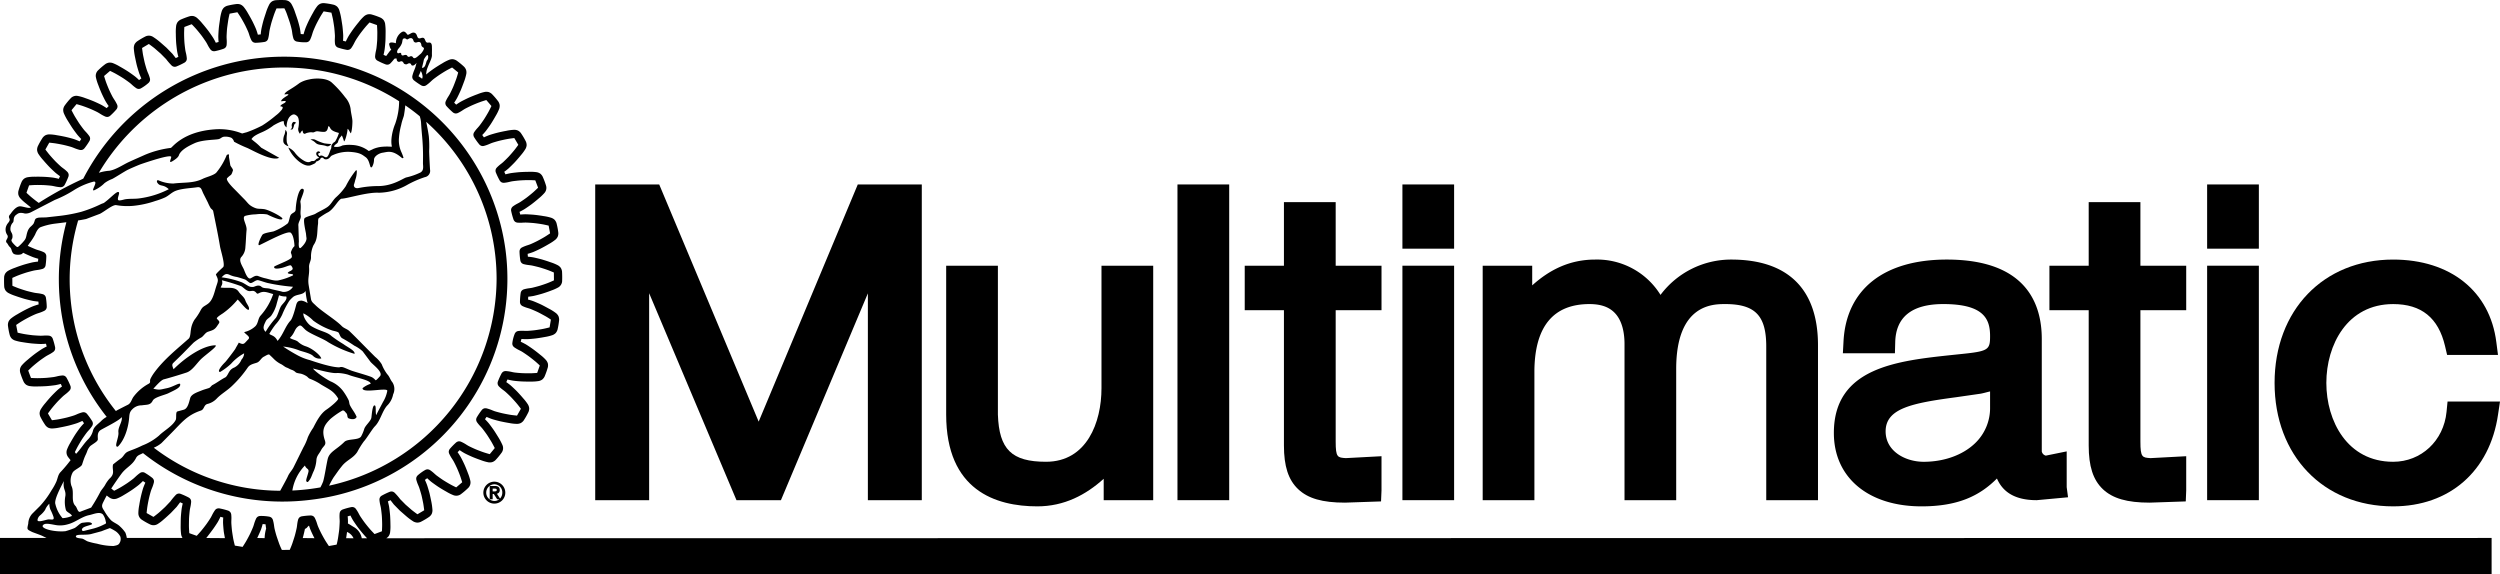 <svg xmlns="http://www.w3.org/2000/svg" viewBox="0 0 656 150.621" style="position: absolute; top: 0px; left: 0px; width: 100%;" preserveAspectRatio="xMidYMin slice"><path class="fill" d="M238.696,48.401h-13.614s-21.271,50.897-26.005,62.232C194.336,99.298,172.976,48.401,172.976,48.401H156.184v82.845h14.151V76.937c7.359,17.441,22.916,54.308,22.916,54.308h11.667S220.385,94.45,227.729,76.977v54.268h14.149V48.401Z"></path><path class="fill" d="M299.423,69.72H289.03v32.163c0,8.893-3.804,19.284-14.555,19.284-9.013,0-12.312-3.239-12.627-12.377V69.72h-13.572v39.045c0,19.915,13.005,24.103,23.905,24.103,7.101,0,12.788-3.042,17.428-7.237v5.614H302.6V69.72Z"></path><polygon class="fill" points="319.361 48.401 308.968 48.401 308.968 131.246 322.543 131.246 322.543 48.401 319.361 48.401"></polygon><path class="fill" d="M347.308,53.033H336.904V69.72H326.616V81.4h10.288v35.495c0,5.457,1.157,9.008,3.717,11.447,2.575,2.454,6.375,3.551,12.3,3.551l9.465-.322.122-2.892v-8.969l-9.361.5c-2.175-.144-2.663-.175-2.663-4.338V81.4h12.025V69.72H350.483V53.033Z"></path><polygon class="fill" points="378.384 48.401 367.994 48.401 367.994 65.253 381.558 65.253 381.558 48.401 378.384 48.401"></polygon><polygon class="fill" points="378.384 69.72 367.994 69.72 367.994 131.246 381.558 131.246 381.558 69.72 378.384 69.72"></polygon><path class="fill" d="M435.718,77.381A19.59,19.59,0,0,0,418.564,68.11c-6.793,0-12.065,2.772-16.513,6.772V69.72H389.057v61.526h13.57V97.257c.113-11.589,4.976-17.468,14.447-17.468,2.844,0,4.949.69,6.437,2.123,2.344,2.228,2.788,5.926,2.761,8.626v40.708h13.562V96.818c0-17.03,9.669-17.03,12.845-17.03,7.867,0,10.784,3.014,10.784,11.117v40.341H477.04V90.58c0-14.706-7.863-22.47-22.757-22.47a23.134,23.134,0,0,0-18.565,9.271"></path><path class="fill" d="M522.196,106.913a12.737,12.737,0,0,1-4.011,9.462c-3.209,3.051-8.107,4.798-13.405,4.798-4.847,0-9.992-2.79-9.992-7.982,0-6.065,7.011-7.423,18.55-8.968l6.295-.907c.718-.114,1.673-.403,2.564-.609Zm20.103,20.916v-9.386l-5.472,1.114a1.41,1.41,0,0,1-1.064-1.101V88.953c0-9.498-4.318-20.843-24.924-20.843-16.503,0-26.389,7.818-27.101,21.465l-.169,3.126h13.656l.082-2.903c.159-6.644,4.4-10.01,12.613-10.01,10.792,0,12.276,4.044,12.276,8.42,0,3.39-.392,3.913-6.457,4.57,0,.005-3.202.336-3.202.336-14.683,1.55-31.331,3.291-31.331,20.501,0,11.689,9.033,19.254,23.007,19.254,9.5,0,15.212-2.717,19.786-7.311,1.315,3.027,4.067,5.689,10.433,5.689l8.223-.761Z"></path><path class="fill" d="M558.456,53.033H548.074V69.72H537.767V81.4h10.307v35.495c0,5.457,1.148,9.008,3.697,11.447,2.593,2.454,6.377,3.551,12.293,3.551l9.48-.322.117-2.892v-8.969l-9.365.5c-2.164-.144-2.653-.175-2.653-4.338V81.4h12.018V69.72h-12.018V53.033Z"></path><polygon class="fill" points="589.549 69.72 579.151 69.72 579.151 131.246 592.724 131.246 592.724 69.72 589.549 69.72"></polygon><polygon class="fill" points="589.549 48.401 579.151 48.401 579.151 65.253 592.724 65.253 592.724 48.401 589.549 48.401"></polygon><path class="fill" d="M596.849,100.481c0,19.069,12.803,32.387,31.111,32.387,14.809,0,25.371-9.251,27.531-24.118l.508-3.394H642.239l-.268,2.715c-.744,7.594-6.644,13.102-14.011,13.102-12.045,0-17.529-10.728-17.529-20.692,0-9.97,5.484-20.69,17.529-20.69,7.418,0,11.876,3.606,13.613,11.004l.549,2.344h13.35l-.433-3.341c-1.677-13.38-12.057-21.688-27.08-21.688-18.308,0-31.111,13.303-31.111,32.371"></path><path class="fill" d="M85.674,38.348c.729.255,1.26-.566,1.26-.566a13.831,13.831,0,0,1-1.868-.176,12.759,12.759,0,0,1-2.398-.965,1.664,1.664,0,0,0-1.202.006,3.368,3.368,0,0,1,1.324.809C83.512,38.164,84.365,37.895,85.674,38.348Z"></path><path class="fill" d="M76.833,33.823a2.817,2.817,0,0,0,.311-.911.93.93,0,0,1,.584-.659s-.55-.504-.901-.132a1.19,1.19,0,0,0-.236,1.113c.049.348-.187.671-.377.671C76.033,33.904,76.624,34.142,76.833,33.823Z"></path><path class="fill" d="M75.718,38.376a3.741,3.741,0,0,1-.461-1.082,8.488,8.488,0,0,1,.038-2.093,1.279,1.279,0,0,0-.402-1.12,5.879,5.879,0,0,1-.199,1.135,3.691,3.691,0,0,0-.348,1.92C74.48,38.096,75.718,38.376,75.718,38.376Z"></path><path class="fill" d="M102.625,13.056c-.211.223-.378.413-.389.425L101.332,14.7l-.693-.307c.048-.197.102-.43.141-.62.065-.323.127-.63.157-.868.07-.533.172-1.616.204-2.187.031-.548.042-2.107.042-2.175a15.116,15.116,0,0,0-.141-2.4,2.478,2.478,0,0,0-.396-.895,2.55,2.55,0,0,0-.736-.589A18.125,18.125,0,0,0,97.394,3.77a2.423,2.423,0,0,0-.953.008,2.522,2.522,0,0,0-.86.449,11.038,11.038,0,0,0-1.403,1.52l-.19.232c-.388.463-1.052,1.328-1.344,1.734-.331.459-.944,1.363-1.235,1.863-.103.174-.221.403-.343.641-.1.194-.222.454-.318.668l-.736-.186c.016-.208.031-.46.037-.677.009-.308.017-.594.005-.822-.025-.539-.114-1.623-.181-2.189-.064-.545-.319-2.084-.331-2.15a16.469,16.469,0,0,0-.557-2.321,2.529,2.529,0,0,0-.533-.814,2.438,2.438,0,0,0-.833-.466A18.233,18.233,0,0,0,85.001.82a2.354,2.354,0,0,0-.955.163,2.393,2.393,0,0,0-.777.602,11.857,11.857,0,0,0-1.124,1.754l-.139.244c-.272.474-.781,1.438-1.026,1.946-.244.505-.689,1.498-.889,2.054-.066.186-.144.429-.225.686-.065.208-.145.49-.209.718L78.912,8.93c-.029-.243-.066-.545-.1-.77l-.027-.175c-.03-.189-.057-.364-.086-.514-.119-.6-.416-1.689-.569-2.173-.139-.444-.416-1.239-.606-1.781l-.076-.217a12.15,12.15,0,0,0-.983-2.266,2.449,2.449,0,0,0-.662-.686,2.418,2.418,0,0,0-.9-.309,17.505,17.505,0,0,0-2.644.026,2.476,2.476,0,0,0-.903.319,2.392,2.392,0,0,0-.67.734A13.091,13.091,0,0,0,69.78,3.333l-.043.131c-.195.589-.482,1.459-.614,1.932-.147.518-.403,1.575-.517,2.136-.048.241-.091.548-.134.878-.024.19-.042.418-.054.613l-.754.075c-.067-.23-.152-.515-.222-.728l-.043-.127c-.067-.201-.13-.387-.189-.541-.207-.531-.672-1.518-.928-2.027-.261-.516-.789-1.472-1.062-1.928l-.14-.236a11.428,11.428,0,0,0-1.165-1.735,2.456,2.456,0,0,0-.788-.584,2.413,2.413,0,0,0-.951-.144,18.264,18.264,0,0,0-2.599.48,2.473,2.473,0,0,0-.84.488,2.581,2.581,0,0,0-.517.813,12.079,12.079,0,0,0-.51,2.358l.008.001a2.406,2.406,0,0,0-.043.243l-.024.167c-.082.559-.191,1.301-.232,1.73-.053.525-.12,1.613-.135,2.197-.004.203.006.452.018.721l.006.143c.009.194.031.426.052.624l-.735.204c-.082-.176-.18-.381-.27-.548l-.058-.106c-.137-.251-.266-.484-.379-.659-.302-.477-.918-1.362-1.25-1.811-.37-.489-1.042-1.321-1.382-1.71L53.14,6.214A12.146,12.146,0,0,0,51.666,4.671a2.428,2.428,0,0,0-.882-.447,2.322,2.322,0,0,0-.96.025l-.173.047a22.516,22.516,0,0,0-2.31.883,2.45,2.45,0,0,0-.742.625,2.529,2.529,0,0,0-.366.898,12.453,12.453,0,0,0-.097,2.174l.003.188c0,.528.042,1.616.086,2.196.043.561.172,1.652.251,2.182.036.238.101.538.172.856.043.191.104.42.159.613l-.683.333c-.247-.317-.625-.801-.874-1.123l-1.567-1.599c-.014-.014-.056-.056-1.656-1.451a15.823,15.823,0,0,0-1.935-1.433,2.046,2.046,0,0,0-1.875-.099,18.88,18.88,0,0,0-2.277,1.347,2.505,2.505,0,0,0-.625.728,2.57,2.57,0,0,0-.21.977,16.941,16.941,0,0,0,.339,2.451c.072.351.324,1.575.443,2.038.145.57.461,1.617.625,2.101.075.226.19.503.315.802.076.184.177.411.265.6l-.609.426c-.139-.139-.305-.3-.448-.428-.246-.218-.48-.422-.675-.571-.459-.351-1.349-.981-1.794-1.27-.461-.303-1.396-.867-1.887-1.139l-.231-.129a11.651,11.651,0,0,0-1.873-.926,2.423,2.423,0,0,0-.973-.113,2.478,2.478,0,0,0-.902.346,18.425,18.425,0,0,0-2.002,1.716,1.992,1.992,0,0,0-.525,1.823,12.075,12.075,0,0,0,.621,1.999l.092.25c.21.564.613,1.559.837,2.044.244.532.71,1.5.993,1.984.1.176.237.394.383.62.117.184.282.421.419.613l-.528.545c-.211-.138-.481-.312-.706-.452-.201-.122-.387-.236-.545-.324-.513-.282-1.507-.738-2.016-.957-.516-.223-1.534-.617-2.053-.794l-.27-.094a11.534,11.534,0,0,0-2.002-.577,2.021,2.021,0,0,0-1.792.554,17.869,17.869,0,0,0-1.688,2.05,2.368,2.368,0,0,0-.327.899,2.452,2.452,0,0,0,.144.999,14.064,14.064,0,0,0,1.103,2.087c.037.061.852,1.385,1.159,1.833.308.454.954,1.333,1.307,1.777.131.163.308.359.499.57l.091.101c.126.138.287.294.428.425l-.422.625c-.217-.096-.484-.211-.686-.291-.252-.101-.489-.193-.682-.26-.541-.183-1.604-.459-2.151-.587-.553-.129-1.622-.339-2.154-.423l-.273-.045a11.516,11.516,0,0,0-2.075-.226,2.456,2.456,0,0,0-.945.224,2.391,2.391,0,0,0-.73.633,18.656,18.656,0,0,0-1.292,2.285,2.396,2.396,0,0,0-.18.976,2.494,2.494,0,0,0,.306.94,12.209,12.209,0,0,0,1.294,1.687l.15.174c.384.457,1.124,1.264,1.466,1.62.382.397,1.159,1.129,1.602,1.522.182.159.423.343.678.535.157.119.353.258.52.373l-.315.691c-.231-.059-.519-.129-.75-.176-.254-.052-.493-.1-.686-.13-.668-.103-1.857-.186-2.223-.207-.555-.031-1.642-.051-2.195-.043L9.293,46.37a11.515,11.515,0,0,0-2.083.14,2.442,2.442,0,0,0-.904.39,2.463,2.463,0,0,0-.603.756,18.54,18.54,0,0,0-.876,2.485,2.478,2.478,0,0,0-.005.953,2.445,2.445,0,0,0,.457.879A11.392,11.392,0,0,0,6.833,53.401l.196.162c.269.225.69.556,1.078.853-.054.027-.103.052-.163.081a.901.901,0,0,1-.456.045c-.731-.054-1.821-.454-2.32-.402-1.23.123-2.262,1.84-2.487,2.088-.751.818.03,1.042-.169,1.637-.189.556-.532.65-.855,1.401a2.516,2.516,0,0,0,.273,2.428c.489.89-.878,1.398-.069,2.119.118.102.403.712.615.901.699.619.415.996.947,1.725.399.548,2.01.486,2.363.161l.307-.277.483.246c.516.249,1.524.682,2.014.875.203.08.461.162.828.278.188.058.422.123.621.177l-.065.744c-.205.018-.451.043-.666.076-.309.046-.597.089-.825.139-.532.119-1.586.396-2.131.56-.526.16-1.549.505-2.08.709l-.321.123v.002a11.431,11.431,0,0,0-1.836.815,2.436,2.436,0,0,0-.719.678,2.374,2.374,0,0,0-.312.914A25.697,25.697,0,0,0,1.11,75.295a2.461,2.461,0,0,0,.325.903,2.542,2.542,0,0,0,.73.664,11.816,11.816,0,0,0,1.917.799l.274.096c.526.187,1.56.519,2.092.671.551.152,1.608.408,2.145.519.235.043.535.085.851.126.194.025.431.047.632.062l.065.743c-.234.066-.523.15-.737.223-.246.081-.479.16-.66.229-.59.225-1.626.729-2.032.936-.494.248-1.449.773-1.927,1.06l-.224.133A11.928,11.928,0,0,0,2.842,83.607a2.462,2.462,0,0,0-.604.79,2.482,2.482,0,0,0-.16.969,18.274,18.274,0,0,0,.488,2.59,2.324,2.324,0,0,0,.48.847,2.37,2.37,0,0,0,.817.517,11.947,11.947,0,0,0,2.096.473l.226.037c.547.095,1.627.24,2.182.294.526.05,1.622.123,2.191.139.238.006.54-.007.872-.023.194-.009.433-.028.635-.046l.19.731c-.181.081-.392.18-.564.273l-.105.058c-.244.134-.47.259-.644.371-.483.308-1.38.928-1.808,1.25-.421.312-1.271.997-1.715,1.382l.001.001c-.055.043-.119.099-.204.172A12.578,12.578,0,0,0,5.707,95.877a2.413,2.413,0,0,0-.443.877,2.442,2.442,0,0,0,.025.979,18.962,18.962,0,0,0,.92,2.449,2.399,2.399,0,0,0,.607.743,2.433,2.433,0,0,0,.914.376,11.342,11.342,0,0,0,2.126.102l.245-.005c.569,0,1.667-.046,2.196-.085.582-.043,1.666-.164,2.187-.244.239-.037.544-.105.865-.178.186-.042.411-.102.602-.156l.319.682c-.163.113-.352.247-.503.368l-.08.064c-.225.181-.435.35-.594.496-.409.373-1.185,1.143-1.567,1.552-.386.413-1.101,1.231-1.442,1.653l-.141.17a12.118,12.118,0,0,0-1.268,1.728,2.408,2.408,0,0,0-.281.935,2.335,2.335,0,0,0,.198.973,18.707,18.707,0,0,0,1.333,2.248,2.376,2.376,0,0,0,.735.625,2.478,2.478,0,0,0,.958.207,11.166,11.166,0,0,0,2.077-.267l.267-.049c.547-.098,1.611-.328,2.149-.464.445-.115,1.554-.42,2.145-.633.187-.069.421-.166.664-.269.204-.085.475-.208.693-.309l.436.614c-.144.148-.314.326-.446.474-.21.235-.406.463-.552.648-.356.46-.991,1.358-1.28,1.797-.328.501-.888,1.44-1.131,1.879l-.142.251a11.67,11.67,0,0,0-.92,1.865,2.051,2.051,0,0,0,.238,1.878c.113.178.705.895.705.895a37.305,37.305,0,0,1-2.583,3.077c-.72.703-.765,1.63-1.145,2.542a15.075,15.075,0,0,1-1.291,2.32,22.784,22.784,0,0,1-3.056,4.138c-.67.668-1.343,1.334-2.013,2.005a4.019,4.019,0,0,0-1.016,2.538c-.323,1.586-.453,1.496,1.013,2.222.189.1,2.195.79,2.717,1.052.367.182.726.357,1.08.522H0v9.459H653.798v-9.459l-552.424.072a2.298,2.298,0,0,0,.609-.54,2.426,2.426,0,0,0,.369-.916,11.763,11.763,0,0,0,.099-2.09l-.004-.26c-.002-.579-.044-1.666-.084-2.193-.042-.561-.168-1.635-.249-2.189-.038-.239-.104-.534-.173-.844-.043-.193-.104-.435-.158-.636l.68-.323c.246.317.624.804.876,1.131l1.581,1.611c.047.042,1.636,1.427,1.643,1.433a15.961,15.961,0,0,0,1.935,1.437,2.533,2.533,0,0,0,.935.277,2.199,2.199,0,0,0,.943-.183,18.538,18.538,0,0,0,2.273-1.347,2.426,2.426,0,0,0,.623-.727,2.476,2.476,0,0,0,.209-.975,17.157,17.157,0,0,0-.327-2.403c-.055-.263-.329-1.599-.454-2.087-.148-.577-.464-1.622-.626-2.104-.075-.223-.19-.5-.314-.798-.076-.184-.179-.4-.268-.582l.602-.443c.149.142.327.309.475.44.24.212.466.409.656.556.446.34,1.335.97,1.793,1.27.446.296,1.365.851,1.885,1.139l.333.188a11.759,11.759,0,0,0,1.791.879,2.055,2.055,0,0,0,1.861-.241,18.827,18.827,0,0,0,2.006-1.715,2.022,2.022,0,0,0,.522-1.839,12.539,12.539,0,0,0-.634-2.019l-.079-.213c-.178-.488-.591-1.509-.837-2.046-.064-.139-.64-1.375-.994-1.985-.1-.176-.239-.397-.386-.628-.116-.182-.278-.418-.413-.61l.542-.541c.191.132.427.291.611.405.231.143.45.277.628.376.506.279,1.501.734,2.012.957.516.222,1.534.615,2.052.792l.249.087a11.597,11.597,0,0,0,2.03.585,2.486,2.486,0,0,0,.963-.06,2.352,2.352,0,0,0,.825-.494,19.059,19.059,0,0,0,1.671-2.026,2.022,2.022,0,0,0,.205-1.915,16.686,16.686,0,0,0-1.107-2.098c-.058-.095-.857-1.393-1.158-1.83-.309-.454-.954-1.332-1.304-1.774-.153-.192-.365-.424-.591-.67-.13-.141-.298-.312-.441-.455l.418-.603c.235.101.542.23.799.332.215.084.416.162.578.217.559.192,1.614.461,2.155.591.546.126,1.613.335,2.16.423l.274.046a11.129,11.129,0,0,0,2.066.224,2.438,2.438,0,0,0,.955-.228,2.403,2.403,0,0,0,.713-.617,18.355,18.355,0,0,0,1.312-2.313,2.506,2.506,0,0,0,.174-.934,2.436,2.436,0,0,0-.314-.972,11.81,11.81,0,0,0-1.26-1.645l-.176-.207c-.354-.422-1.081-1.218-1.47-1.622-.398-.412-1.188-1.155-1.598-1.515-.168-.15-.394-.323-.683-.542-.154-.118-.347-.252-.511-.362l.307-.697c.232.058.515.126.729.169.263.054.508.102.704.134.592.092,1.682.179,2.231.208s1.637.053,2.181.043l.3-.004a11.467,11.467,0,0,0,2.07-.141,2.414,2.414,0,0,0,.901-.387,2.454,2.454,0,0,0,.607-.756,19.105,19.105,0,0,0,.877-2.49,2.468,2.468,0,0,0,.004-.961,2.531,2.531,0,0,0-.464-.876,11.131,11.131,0,0,0-1.536-1.416l-.206-.169c-.421-.35-1.286-1.018-1.765-1.36-.465-.328-1.319-.922-1.834-1.221-.139-.079-.308-.168-.489-.262l-.154-.081c-.195-.1-.46-.228-.677-.33l.192-.727c.235.016.526.034.745.04l.153.003c.214.005.415.011.58.006.576-.013,1.68-.116,2.222-.182.566-.068,1.645-.236,2.175-.34l.27-.049a11.283,11.283,0,0,0,2.036-.506,2.366,2.366,0,0,0,.802-.526,2.508,2.508,0,0,0,.474-.864,18.88,18.88,0,0,0,.43-2.584,2.51,2.51,0,0,0-.164-.95,2.414,2.414,0,0,0-.607-.789,12.878,12.878,0,0,0-2.022-1.271l-.165-.091c-.522-.284-1.306-.709-1.755-.925-.518-.246-1.516-.678-2.013-.871-.226-.09-.52-.184-.829-.277-.185-.058-.411-.117-.605-.165l.054-.754c.206-.02.452-.045.667-.077.309-.046.599-.09.823-.141.53-.118,1.584-.396,2.125-.56.554-.166,1.588-.517,2.092-.71l.302-.118a11.714,11.714,0,0,0,1.85-.82,2.03,2.03,0,0,0,1.029-1.568,25.347,25.347,0,0,0-.024-2.656,2.41,2.41,0,0,0-.331-.921,2.384,2.384,0,0,0-.744-.662,11.825,11.825,0,0,0-1.914-.795l-.253-.089c-.522-.187-1.558-.52-2.093-.671-.523-.146-1.581-.402-2.138-.516-.239-.048-.546-.089-.876-.133-.188-.024-.414-.042-.608-.054L138.45,66.61c.237-.066.532-.151.75-.225.236-.08.459-.154.644-.223.537-.209,1.53-.682,2.032-.936.507-.256,1.461-.782,1.924-1.061l.247-.145a11.811,11.811,0,0,0,1.726-1.158,2.449,2.449,0,0,0,.575-.767,2.267,2.267,0,0,0,.158-.975,17.964,17.964,0,0,0-.486-2.593,2.552,2.552,0,0,0-.472-.832,2.475,2.475,0,0,0-.842-.529,11.891,11.891,0,0,0-2.051-.462l-.25-.042c-.57-.1-1.643-.241-2.186-.296-.582-.057-1.67-.124-2.188-.135-.204-.008-.459.003-.731.015l-.158.007c-.192.009-.423.031-.618.053l-.209-.712c.192-.097.427-.218.623-.326.267-.145.515-.282.704-.402.458-.291,1.355-.91,1.81-1.249s1.294-1.018,1.716-1.381l.164-.144a12.45,12.45,0,0,0,1.548-1.48,2.005,2.005,0,0,0,.416-1.853,19.139,19.139,0,0,0-.92-2.452,2.345,2.345,0,0,0-.621-.75,2.318,2.318,0,0,0-.9-.369,11.377,11.377,0,0,0-2.078-.1l-.292.002c-.569.004-1.658.048-2.198.088-.566.043-1.649.165-2.182.245-.239.035-.541.102-.865.175-.188.043-.412.104-.603.158l-.323-.679c.163-.115.353-.253.506-.374.254-.201.492-.393.67-.556.412-.379,1.188-1.146,1.565-1.547.366-.388,1.068-1.193,1.442-1.654l.172-.208a11.729,11.729,0,0,0,1.233-1.686,2.455,2.455,0,0,0,.288-.94,2.403,2.403,0,0,0-.186-.948,18.457,18.457,0,0,0-1.343-2.272,2.402,2.402,0,0,0-.735-.627,2.466,2.466,0,0,0-.953-.208,12.363,12.363,0,0,0-2.088.267l-.263.049c-.553.098-1.617.329-2.146.465-.53.133-1.578.427-2.147.633-.183.067-.409.161-.678.272-.199.084-.458.204-.67.305l-.442-.626c.144-.144.314-.316.445-.466l.109-.125c.167-.191.322-.369.434-.517.347-.443.985-1.345,1.282-1.798.314-.48.867-1.405,1.131-1.877l.167-.293a11.418,11.418,0,0,0,.895-1.83,2.5,2.5,0,0,0,.11-.969,2.453,2.453,0,0,0-.347-.9,18.702,18.702,0,0,0-1.72-2.008,2.465,2.465,0,0,0-.839-.485,2.528,2.528,0,0,0-.965-.038,10.757,10.757,0,0,0-1.93.598l-.328.121c-.521.19-1.524.604-2.04.835-.524.238-1.5.723-1.973.979-.212.116-.474.283-.751.461-.161.103-.353.237-.514.353l-.531-.519c.12-.178.266-.398.389-.599.154-.254.3-.493.398-.686.258-.494.726-1.482.943-1.993.205-.476.543-1.38.744-1.92l.035-.096a12.808,12.808,0,0,0,.68-2.277,2.326,2.326,0,0,0-.06-1.017,2.41,2.41,0,0,0-.49-.808,18.613,18.613,0,0,0-2.047-1.681,2.503,2.503,0,0,0-.898-.325,2.333,2.333,0,0,0-.966.133,11.118,11.118,0,0,0-1.857.952l-.244.141c-.502.295-1.423.876-1.859,1.175-.474.325-1.343.952-1.794,1.329-.094.079-.202.176-.315.278a6.098,6.098,0,0,1,.151-1.195c.462-1.554,1.39-2.912,1.356-3.904-.022-.632.026-1.2.003-1.772-.02-.517.106-1.697-.927-1.504-1.183.225-.499-1.678-1.945-1.183-1.307.449-.726-1.101-1.737-1.403-.825-.249-1.571.908-1.922.39-.674-.991-1.129-.719-1.548-.453a3.461,3.461,0,0,0-1.382,2.775l-.015.041c-.708-.208-1.971-.458-1.708.493.219.793.261.886.512,1.162Zm9.495,1.392c.331-.033.331.992-.032,1.357-.34.338-.342,2.09-1.379,1.985.153-.531.305-1.188.395-1.579.04-.171.09-.401.141-.652C111.245,15.559,111.884,14.473,112.12,14.448Zm-1.236,5.755c-.006.072-.053.219-.112.458l-.957-.665s.302-.611.456-1.005c.051-.128.101-.253.146-.37A3.211,3.211,0,0,1,110.884,20.203ZM104.221,13.44c.203-.784.627-.729,1.177-1.942.319-.706.03-1.379.745-1.43.296-.02.4.191.637.268.198.061.368-.158.67-.268.612-.222.942.143,1.057.658a.655.655,0,0,0,.765.418c.515-.16,1.167-.383,1.298.712.05.409.488.584.613.686.286.231-.526,1.372-.8,1.591-.493.396-1.102,1.055-1.562,1.126a.423.423,0,0,1-.448-.2.538.538,0,0,0-.287-.266.524.524,0,0,0-.442-.005c-.306.164-.527.194-.732-.06-.061-.078-.101-.222-.265-.273-.343-.105-.473.007-.88.09a.372.372,0,0,1-.473-.371c-.019-.288-.267-.377-.514-.264C104.311,14.127,104.132,13.78,104.221,13.44ZM6.844,62.205a2.266,2.266,0,0,1-.444.883,11.586,11.586,0,0,1-1.028,1.125c-.053.048-.086.082-.134.126-.692.684-.686.546-1.135.188a9.565,9.565,0,0,1-.8-.843c-.308-.393-.335-.648-.271-.79a1.437,1.437,0,0,0,.244-.976c.011-.606-.333-.887-.514-1.467a2.494,2.494,0,0,1,.438-1.84c.304-.378.322-.256.396-1.051a1.581,1.581,0,0,1,.756-1.267c.404-.314.837-.639,2.203-.256a3.261,3.261,0,0,0,1.562-.341l6.237-3.223a29.518,29.518,0,0,0,4.898-2.485,18.436,18.436,0,0,1,5.298-2.328c1.552-.238-1.352,3.193.542,2.079a8.679,8.679,0,0,0,2.329-1.681,8.14,8.14,0,0,1,2.013-1.095c.803-.4,3.229-1.975,4.051-2.385.677-.34,2.868-1.292,3.587-1.538,1.199-.411,7.948-2.705,7.855-1.837-.071.662-.859,1.868.514.979,1.027-.668,1.416-1.049,1.592-1.686.633-1.191,2.218-2.098,4.002-2.91,2.186-.993,5.808-.847,6.496-1.129.549-.221.573-.425,1.15-.571a4.094,4.094,0,0,1,1.996.255A1.714,1.714,0,0,1,61.41,37.18a30.693,30.693,0,0,0,3.387,1.608c1.123.448,6.587,3.67,8.45,2.61L68.551,38.758c-1.455-1.466-1.712-1.472-2.587-2.281.309-.203.174-.679,2.754-1.775a14.427,14.427,0,0,0,3.195-1.901l.013.012s2.591-1.501,2.567-.855a1.628,1.628,0,0,0,.721,1.478c-.036-.037-.076-2.35,1.251-3.184.482-.304.853-.36,1.477.188.749.659.457,2.693.307,3.261a1.869,1.869,0,0,0,.462,1.395c.322-.66.698-.998.712-.751.029.483.212.739.477.761s.203-.146.965-.305c1.251-.262,1.021.152,1.743-.19.72-.342.908-.037,2.31,0,1.404.038.981-1.774,1.404-1.458.479.355.114,1.071,2.382,1.666a1.769,1.769,0,0,1,.234.078,9.87,9.87,0,0,1-.895,2.065c-.23.41-.35.203-.819.788-.463.584-.146.878-.406,1.374-.263.495-.559,1.824-1.054,2.085-.498.264-.903-.448-1.519-.389a.39.39,0,0,0-.325.143.228.228,0,0,1-.161-.088c-.381-.381-.33-.576-.041-.702.312-.139.412-.028.19-.305-.277-.335-.752-.029-.835.12-.181.326-.143.901.627,1.306a.427.427,0,0,1-.362.284c-.525.088-.561.776-1.342.672-.527-.07-.659.651-1.96.075a8.04,8.04,0,0,1-2.754-2.389,4.77,4.77,0,0,0-1.629-1.222,9.265,9.265,0,0,0,2.063,3.011c1.182,1.161,2.799,2.141,3.975,1.574a8.705,8.705,0,0,0,.826-.376c.556-.291.198-.463.55-.55.349-.086.972-.468.999-.673.029-.207.229-.328.525-.328.294,0,.313.376.775.438a1.318,1.318,0,0,0,1.042-.355c.409-.354.327-.53.942-.757a9.576,9.576,0,0,1,4.278-.857c2.854.157,3.381.745,4.287,1.378.907.63,1.046,1.992,1.323,2.61.065.137.342.049.342.049a3.89,3.89,0,0,0,.56-1.859c-.085-1.028,1.397-1.821,2.239-1.943,1.354-.198,2.571-.835,5.131,1.419.055.057.326-.055.378-.079a12.113,12.113,0,0,0-.611-1.604,7.474,7.474,0,0,1-.585-3.686,17.915,17.915,0,0,1,.58-3.329c.242-1.262.644-2.049.738-2.602.185-1.107.276-1.864.338-2.553q1.959,1.351,3.796,2.864a6.699,6.699,0,0,1,.337,1.629c.087,1.508.194,2.628.297,3.787.364,4.076.166,6.583.222,7.225.091,1.056.042,1.644-.648,2.104a17.539,17.539,0,0,1-3.792,1.321c-.946.324-3.618,2.284-7.434,2.252a26.44,26.44,0,0,0-5.051.518c-1.126.215-1.356-.593-1.153-1.034a11.355,11.355,0,0,0,.313-1.127,6.573,6.573,0,0,0,.392-2.44c-.068-.024-.178-.1-.292.031a23.655,23.655,0,0,0-2.596,4.073,15.261,15.261,0,0,1-2.588,2.941c-.878.823-1.257,1.84-2.216,2.523-.825.591-2.334,1.25-3.185,1.796-.46.295-2.622.777-2.862,1.212-.352.633.273,3.196.395,3.946l.105.97c.341,1.199-1.377,2.755-1.509,2.83-.51.287-.544-.844-.457-1.657L78.298,59.27c-.137-.93.763-1.816.621-2.654-.2-1.194.17-2.047-.094-3.603-.088-.546,1.237-2.963.807-3.343-1.031-.902-1.907,2.578-2.038,5.258-.041.823-.644.763-1.205,1.339-.447.459-.479,2.04-.95,2.401A14.762,14.762,0,0,1,71.825,60.7c-.4.136-2.575.406-2.947.881-.347.445-1.574,3.006-.787,2.737,1.882-.87,7.459-3.929,8.211-3.242.898.809.97,3.508.97,3.508a2.915,2.915,0,0,0-.71,1.009c-.478,1.025-.06.626.026,1.766.052.686-2.977,1.733-4.596,2.553-.34.732.927.647,2.087.351,1-.252,2.109-.848,2.32-.569s.559.772.317,1.033c-.407.44-.764.391-1.188.815-.097.507,1.631.166,1.356.706a16.176,16.176,0,0,1-3.689,1.294c-1.148.293-2.63-.33-3.776-.559a13.925,13.925,0,0,1-1.694-.553c-.713-.245-1.262.254-1.95.598-.871.434-1.585-1.95-1.852-2.482-.477-.954-1.37-2.339-.566-3.148a4.012,4.012,0,0,0,1.037-2.6c.162-1.749.146-2.708.307-4.465.125-1.327-1.348-3.234-.393-3.681a11.466,11.466,0,0,1,2.801-.405,10.134,10.134,0,0,1,2.998.02c1.568.783,3.937,1.777,3.998,1.088.036-.41-3.522-2.307-4.827-2.481-1.415-.188-1.6.094-2.891-.55-1.173-.586-1.369-1.129-2.31-2.076-.851-.851-1.681-1.729-2.531-2.578-.486-.484-2.44-2.43-1.932-2.94,1.118-1.121.998-.46,1.502-1.975.128-.377-.623-1.047-.69-1.45-.112-.69-.228-1.381-.342-2.071-.05-.283.097-.719-.124-.741-.088-.009-.45.135-.478.222a17.51,17.51,0,0,1-2.729,4.589c-.72.735-2.592,1.137-3.535,1.607-2.471,1.233-4.999.9-7.717,1.247a9.625,9.625,0,0,1-3.861-.82c-.58-.239-.464.419-.426.483.758,1.31,1.525.386,3.078,1.824a23.574,23.574,0,0,1-7.692,2.405c-1.298.187-2.503.036-3.798.25-.374.066-1.698.53-1.836.111-.212-.633.702-1.982.041-2.036-.486-.045-1.847,1.356-2.762,2.104-1.319,1.079-.907.704-1.687,1.046a33.894,33.894,0,0,1-5.252,2.06,40.915,40.915,0,0,1-5.625,1.058c-1.158.131-2.314.263-3.475.39-.342.037-1.053.015-1.694.056a2.261,2.261,0,0,0-1.088.256,1.07,1.07,0,0,0-.299.485,4.525,4.525,0,0,1-.356.917,6.016,6.016,0,0,1-.779.778,3.19,3.19,0,0,0-.66.951,6.438,6.438,0,0,0-.35,1.149C6.938,61.815,6.897,62.002,6.844,62.205Zm96-23.763c-.214.146-.728-.094-2.692.081a7.966,7.966,0,0,0-2.21.566c-.25.144-1.17.545-1.17.545a7.708,7.708,0,0,0-4.357-1.597,9.373,9.373,0,0,0-2.572.138,3.217,3.217,0,0,1-2.222.311c.029-.069.059-.141.099-.22.189-.378.819-.591.964-.988a3.101,3.101,0,0,1,.753-1.429,2.843,2.843,0,0,0,.259-.327,8.901,8.901,0,0,1,.565,1.549c.206.243.906-2.106.942-3.217.084-.275.783,1.113.812,1.113.209,0,.46-1.653.46-3.14,0-.79-.408-2.244-.467-3.207a5.805,5.805,0,0,0-1.443-3.107A27.314,27.314,0,0,0,87.119,21.72c-1.442-1.401-4.738-1.202-6.03-.862a7.455,7.455,0,0,0-2.45.903c-2.461,1.864-3.657,2.133-4.003,2.983-.042.111,1.042-.178,1.034.106-.005.196-1.753.958-1.906,1.68-.037.174,1.399-.288,1.201.194-.235.421-1.1.555-1.397,1.09-.125.219.713-.02.603.53a1.801,1.801,0,0,1-.434.686A7.817,7.817,0,0,1,72.4,30.286a31.501,31.501,0,0,1-3.57,2.635,31.071,31.071,0,0,1-4.084,1.78c-.284.075-1.211.326-1.211.326A16.248,16.248,0,0,0,56.19,33.952c-8.204.637-10.91,4.68-11.349,4.854a25.665,25.665,0,0,0-6.805,1.817c-1.304.59-2.907,1.28-4.196,1.879-1.601.741-3.385,2.013-5.131,2.304a11.59,11.59,0,0,0-2.77.533A56.431,56.431,0,0,1,67.147,18.194a57.108,57.108,0,0,1,7.264-.477,56.016,56.016,0,0,1,30.317,8.849,18.028,18.028,0,0,1-1.039,5.948C102.966,34.224,102.415,36.885,102.844,38.442Zm9.767,1.214a26.899,26.899,0,0,0-.094-3.931c-.199-1.453-.459-2.637-.677-3.762a55.22,55.22,0,0,1,18.466,41.148,55.81,55.81,0,0,1-43.953,54.33,21.266,21.266,0,0,1,1.191-2.191c1.084-1.493,1.04-1.533,2.201-2.985,1.246-1.555,2.908-2.002,3.997-3.657a23.029,23.029,0,0,1,1.736-2.789c.646-.648,2.236-3.301,2.885-3.943,1.429-1.433,1.871-3.871,3.179-5.4a5.6,5.6,0,0,0,1.619-3.001,3.259,3.259,0,0,0-.183-3.147c-.634-.778-.694-1.412-1.359-2.129a10.791,10.791,0,0,1-1.456-2.618,7.895,7.895,0,0,0-1.72-1.938c-1.53-1.525-3.05-3.065-4.565-4.6-.713-.723-1.433-1.431-2.162-2.135-.608-.587-1.455-.742-2.055-1.364-1.545-1.602-5.264-3.861-6.848-5.426-.559-.556-1.083-.871-1.212-1.651q-.299-1.768-.59-3.542c-.33-1.982.225-2.73.092-4.735-.079-1.17.581-1.681.5-2.853a7.132,7.132,0,0,1,.672-3.017c1.193-1.691.89-3.565,1.174-5.532.078-.539-.114-1.398.336-1.65a19.955,19.955,0,0,1,2.058-1.323c1.683-.744,2.775-3.27,3.724-3.674,1.413,0,6.761-1.751,9.846-1.568a15.665,15.665,0,0,0,7.614-2.159,26.562,26.562,0,0,1,4.46-1.932,1.671,1.671,0,0,0,1.361-1.937C112.826,44.291,112.673,41.887,112.611,39.656ZM56.806,74.954c-.516,1.511-.866,3.756-2.242,4.754-1.116.813-1.372.644-2.028,1.922a15.376,15.376,0,0,1-1.488,2.246,6.489,6.489,0,0,0-.952,2.627c-.119.595-.11,1.943-.583,2.364-3.122,2.767-6.358,5.338-8.872,8.685a11.074,11.074,0,0,0-1.115,1.763c-.395.76.206,1.009-.592,1.423a12.217,12.217,0,0,0-3.898,3.375c-.507.686-.646,1.679-1.487,2.099q-1.311.656-2.612,1.331a4.572,4.572,0,0,0-.528.316,54.87,54.87,0,0,1-11.666-27.401A56.314,56.314,0,0,1,18.28,73.385a54.794,54.794,0,0,1,2.019-14.816c.015-.054.127-.455.201-.724.544-.081,1.131-.18,2.087-.374l3.645-1.37c1.258-.642,3.325-2.409,4.248-2.278a16.817,16.817,0,0,0,4.597.177,25.26,25.26,0,0,0,5.695-1.267,18.608,18.608,0,0,0,2.592-.953c.809-.411,1.375-.972,2.11-1.403,1.542-.919,4.468-.965,6.197-1.236,1.212-.191,1.18.655,1.726,1.729.395.769.782,1.542,1.168,2.315a11.732,11.732,0,0,0,.703,1.408c.183.265.607.475.673.796q.323,1.593.647,3.193c.415,2.034.808,4.056,1.15,6.106.177,1.052,1.403,4.816.818,5.404-.172.171-2.004,1.781-1.894,2.006C57.322,73.414,57.286,73.553,56.806,74.954Zm3.555-2.788a6.87,6.87,0,0,0,1.784.51c.706.18,1.388.409,2.084.635.446.152,1.13.897,1.446.954.604.11,1.403-.916,2.142-.729.772.2,1.718.559,2.495.739a49.602,49.602,0,0,0,6.561.972,2.776,2.776,0,0,1-2.746,1.33c-.702-.245-2.576-.572-3.279-.808-.63-.205-1.72-.044-2.209-.492-.815-.758-1.757-.016-2.215.016-1.165.082-1.435-.458-2.899-1.186a23.15,23.15,0,0,0-5.382-1.339C58.954,71.95,59.321,71.645,60.361,72.166ZM80.279,90.884a5.354,5.354,0,0,1-2-1.134c-.562-.563-1.557-.594-2.222-1.087,1.42-1.354,1.13-2.363,2.363-3.142.56-.355.85.204,1.696.993,1.13,1.05,4.667,2.323,5.908,3.22A29.789,29.789,0,0,0,93.03,92.851c.209-.85-1.864-1.752-2.929-2.562a34.766,34.766,0,0,1-3.089-2.084c-1.243-1.194-2.923-1.182-5.34-2.628-.956-.569-2.178-2.382-2.065-3.361A9.478,9.478,0,0,1,82.181,84.12a18.424,18.424,0,0,0,5.026,2.609c.351.113,1.518.294,1.69.624.258.497.432,1.16.935,1.419a35.135,35.135,0,0,1,3.149,1.936,9.123,9.123,0,0,1,2.185,1.483c.667.895,1.336,1.783,2.001,2.686.619.823,3.58,2.818,2.479,3.918-.164.162-.957,1.125-1.113.965a3.485,3.485,0,0,0-.911-.763c-.811-.406-4.64-1.448-5.484-1.774-1.916-.742-2.271-1.12-3.096-.828-1.989,0-5.84-1.25-7.723-1.897a14.096,14.096,0,0,1-3.12-1.205,43.378,43.378,0,0,1-3.909-2.358,15.911,15.911,0,0,1,4.375,1.068c.872.291,2.825.733,3.479,1.387a2.418,2.418,0,0,0,2.152.68C84.188,93.341,82.124,91.501,80.279,90.884ZM79.046,78.877c-.409.088-1.023-.078-1.35,1.213-.208.803-.878,3.404-1.439,4.011-1.433,1.541-1.881,3.601-3.421,5.359-.753-1.512-1.736-1.401-2.165-1.86A19.456,19.456,0,0,1,72.338,85.11a10.046,10.046,0,0,0,1.702-2.529,22.286,22.286,0,0,1,1.863-3.629,7.879,7.879,0,0,1,.883-.914c.927-.931,2.808-.548,3.392-1.714a18.03,18.03,0,0,0,.545,3.242A3.553,3.553,0,0,0,79.046,78.877Zm-5.829-1.403a4.562,4.562,0,0,0,1.897.324c.363.877-.91,1.808-1.366,2.538-.442.708-.845,2.402-1.37,3.089a21.616,21.616,0,0,0-2.681,3.649c-.897-.897-.503-1.66.042-2.789.319-.668,1.002-.889,1.452-1.481a9.615,9.615,0,0,0,1.319-2.747C72.741,79.139,72.984,78.392,73.217,77.474ZM69.26,93.584c.301-.141,1.18-.75,1.437-.516.355.332.707.664,1.048,1.006a7.125,7.125,0,0,0,2.08,1.515c.393.196.956.705,1.341.835.575.197.813.426,1.391.623a2.73,2.73,0,0,1,1.029.635c.236.24,1.111.313,1.423.39a5.311,5.311,0,0,1,1.422.645c.365.225.425.467.835.656a15.712,15.712,0,0,1,2.532,1.231c.655.477,2.14,1.245,2.819,1.707a6.567,6.567,0,0,1,2.113,2.255c.213.356-1.978,2.192-3.03,2.89-1.622,1.083-2.617,3.063-3.517,4.801a15.354,15.354,0,0,0-1.412,2.502,13.953,13.953,0,0,1-1.168,2.65c-.866,1.743-1.716,3.482-2.582,5.217-.43.854-1.111,1.466-1.496,2.393-.198.467-1.177,2.264-2,3.753A54.998,54.998,0,0,1,40.35,117.481a7.846,7.846,0,0,0,2.026-1.223q1.373-1.395,2.748-2.785c2.628-2.67,4.016-4.547,7.579-5.737.928-.309.732-1.421,1.694-1.729a4.953,4.953,0,0,0,2.568-1.524c1.228-1.232,2.776-2.07,4.033-3.327a29.682,29.682,0,0,0,3.983-4.676c.574-.855,1.47-.996,2.39-1.302C68.217,94.895,68.496,93.942,69.26,93.584Zm10.753,28.564c.336,1.01,1.161.746.898,1.777-.416,1.634-.946,2.499-.142,2.566.921-.92,1-1.78,1.578-2.939a9.125,9.125,0,0,0,.694-3.051c.16-1.01.738-1.467,1.205-2.367.646-1.246,1.449-1.253.99-2.613-.924-2.779-.115-4.014,1.451-5.578a20.784,20.784,0,0,1,3.154-2.212c.459-.152.718.373,1.035.692.421.419.099,1.157.653,1.37.783.298,1.743.33,2.053-.397-.548-1.301-1.161-1.875-1.745-3.042-.241-.48-.162-1.012-.428-1.483a16.124,16.124,0,0,0-1.402-2.284,7.946,7.946,0,0,0-3.354-2.553c-1.443-.747-4.164-2.683-4.509-3.329,1.383.325,5.2,1.397,6.357,1.164a11.536,11.536,0,0,1,2.834.443c1.768.736,5.952,1.412,5.923,2.388a6.717,6.717,0,0,0-2.12,1.15c-.129,1.513,6.616-.298,6.486.72a8.554,8.554,0,0,1-1.114,2.896c-.616,1.192-1.193,2.221-1.801,3.474-.209-.759-.013-1.994-.246-2.466-.779-.704-.925,2.798-1.031,3.22-.234.902-1.584,1.967-1.853,2.859a9.762,9.762,0,0,1-.84,1.99c-.686,1.021-3.499.531-4.369,1.404-2.068,2.064-3.92,2.558-4.386,4.521-.348,1.46-.776,4.44-1.193,5.881a13.011,13.011,0,0,1-.72,1.544q-1.304.23-2.629.403-2.377.309-4.728.417A12.214,12.214,0,0,1,80.013,122.149Zm-59.624-4.975.148-.261c.237-.424.768-1.314,1.051-1.746.27-.406.867-1.253,1.182-1.657.106-.138.277-.334.458-.538a9.061,9.061,0,0,0,.935-1.173,1.406,1.406,0,0,0,.206-.589,1.34,1.34,0,0,0-.144-.643,17.417,17.417,0,0,0-1.431-2.004,1.479,1.479,0,0,0-.522-.347,1.4,1.4,0,0,0-.693-.006,9.67,9.67,0,0,0-1.496.541c-.221.092-.428.18-.573.232-.437.159-1.408.433-1.938.569-.479.124-1.482.341-1.991.43l-.281.054c-.478.086-1.633.23-1.633.23l-.064-.04-1.005-1.7.002-.071s.725-.993,1.022-1.355l.148-.18c.317-.39.994-1.166,1.342-1.537.338-.362,1.071-1.088,1.454-1.439.126-.118.336-.283.556-.458a8.776,8.776,0,0,0,1.105-.977,1.311,1.311,0,0,0,.308-.544,1.423,1.423,0,0,0-.032-.655,17.482,17.482,0,0,0-1.062-2.224,1.336,1.336,0,0,0-.472-.443,1.311,1.311,0,0,0-.649-.116,8.553,8.553,0,0,0-1.447.248c-.279.063-.541.122-.712.15-.478.072-1.501.185-2.028.225-.507.039-1.538.079-2.037.079l-.268.004c-.46.004-1.67-.055-1.67-.055l-.046-.04L7.41,97.268l.009-.055s.844-.82,1.216-1.139l.205-.177c.398-.344,1.201-.99,1.592-1.281s1.236-.879,1.68-1.161c.143-.092.375-.217.62-.351a9.06,9.06,0,0,0,1.265-.772,1.389,1.389,0,0,0,.397-.487,1.478,1.478,0,0,0,.074-.696,17.955,17.955,0,0,0-.649-2.328,1.426,1.426,0,0,0-.389-.516,1.444,1.444,0,0,0-.631-.234,9.594,9.594,0,0,0-1.468,0c-.281.012-.545.024-.717.02-.516-.012-1.552-.079-2.035-.125-.516-.052-1.539-.191-2.025-.276l-.239-.042c-.459-.074-1.662-.35-1.662-.35L4.622,87.26l-.374-1.966.019-.048s.979-.667,1.399-.915l.235-.139c.443-.267,1.345-.765,1.787-.985.492-.251,1.398-.682,1.831-.844.144-.057.353-.128.575-.202a9.949,9.949,0,0,0,1.504-.59,1.229,1.229,0,0,0,.489-.426,1.261,1.261,0,0,0,.182-.606,17.582,17.582,0,0,0-.225-2.448,1.164,1.164,0,0,0-.871-.91,9.492,9.492,0,0,0-1.446-.259c-.278-.035-.542-.07-.71-.107-.495-.1-1.497-.34-1.986-.476-.472-.134-1.452-.449-1.941-.624l-.285-.1c-.455-.162-1.52-.612-1.52-.612l-.032-.064-.019-1.973.037-.061s1.031-.465,1.474-.633l.316-.12c.46-.179,1.43-.506,1.924-.657.496-.148,1.493-.411,1.972-.516.172-.037.44-.077.721-.119a8.757,8.757,0,0,0,1.437-.287,1.151,1.151,0,0,0,.845-.93,17.569,17.569,0,0,0,.192-2.428,1.161,1.161,0,0,0-.688-1.046,8.706,8.706,0,0,0-1.398-.516c-.268-.084-.521-.162-.678-.226-.452-.178-1.404-.588-1.869-.812-.081-.038-.13-.063-.236-.116.023-.035.046-.069.07-.105.131-.19.264-.39.394-.581a15.576,15.576,0,0,0,1.442-2.218c.032-.063.057-.132.086-.195.279-.648.748-1.58,1.445-1.817a17.237,17.237,0,0,1,3.087-.812c.58-.092,2.569-.317,3.594-.46a1.518,1.518,0,0,1-.045.264A57.46,57.46,0,0,0,15.442,73.388a58.099,58.099,0,0,0,12.553,35.997,6.216,6.216,0,0,0-1.519,1.165c-.7.687-1.722,1.356-2.04,2.311a4.96,4.96,0,0,1-1.256,2.353c-1.261,1.264-1.98,2.598-3.214,3.873a4.279,4.279,0,0,1-.316-.462S20.154,117.595,20.389,117.174ZM19.11,123.919c.511-.729,2.202-1.352,2.427-2.026.25-.75.472-1.502.795-2.224.052-.119.104-.241.169-.36.104-.208.22-.5.345-.807a3.842,3.842,0,0,1,.859-1.478c.948-.706,1.692-1.063,1.937-1.572.159-.368-.386-1.886.795-2.624,1.003-.617,4.844-2.465,5.528-3.382.17,1.327-1.062,2.665-.893,3.995.175,1.379-1.286,3.967-.153,3.764,1.756-1.751,2.662-4.762,2.925-7.113.135-1.185.031-1.856.861-2.684a3.406,3.406,0,0,1,2.516-1.049c1.363-.214,2.238.004,2.857-1.233.465-.935,3.195-1.483,4.109-1.944,1.62-.81,3.398-1.495,3.063-2.467-.402-.235-1.892.834-3.496,1.156-1.681.344-1.828.541-3.52.124.566-.567,1.98-2.278,2.769-2.463.878-.203,4.115-1.167,5.963-1.782,1.454-.486,2.615-2.345,3.7-3.431,1.235-1.239,4.955-3.764,3.714-3.712-3.328.145-7.818,3.266-10.844,6.287-.21-.638-.568-1.157-.062-1.665.612-.611,1.243-1.201,1.861-1.812,1.176-1.151,2.304-2.35,3.469-3.513a14.037,14.037,0,0,1,2.105-1.408c.591-.426.96-1.2,1.668-1.443,1.224-.417,1.708-.48,2.409-1.527.689-1.034.843-.963-.039-1.846-.276-.275.612-.857,1.54-1.462a19.951,19.951,0,0,0,3.88-3.625c.927.925,2.48,3.017,2.925,2.665.272-.732-.596-1.466-.928-2.463-.295-.879-1.216-1.469-1.725-2.238-1.003-1.506-3.087-.856-4.737-1.108.309-.724.604-.967.318-1.909a52.821,52.821,0,0,1,5.081,1.562c.63.373,1.166,1.068,1.901,1.252.606.148,1.071-.215,1.612.105.701.412.424.847,1.238.423,1.236-.642,2.3-.058,3.636.28a16.509,16.509,0,0,1-3.306,5.647c-.713.775-.58,1.998-1.389,2.809a6.295,6.295,0,0,1-2.931,1.526c.483.71,1.771,1.21,1.082,1.898-1.119,1.117-1.072,1.571-2.49.861-.203.441-.671,1.146-.876,1.592-.127.27-2.321,3.166-2.701,3.537-1.263,1.241-2.141,2.599-1.294,2.559a16.744,16.744,0,0,0,2.855-2.15,12.487,12.487,0,0,1,3.424-2.726,2.597,2.597,0,0,1-.694,1.642,4.043,4.043,0,0,1-1.921,2.101,2.509,2.509,0,0,0-1.274,1.064c-.264.388-.632,1.297-1.063,1.512-1.184.591-2.133,1.372-3.31,1.98-.395.203-.563.671-1,.817-.623.212-1.281.377-1.892.628-.977.406-2.657.907-2.982,1.956-.297.966-.586,2.715-1.641,3.071-.289.096-1.431.387-1.725.48-.543.161-.188,1.721-.449,2.225-.856,1.661-3.08,2.799-4.4,4.121A15.109,15.109,0,0,1,37.343,116.9c-1.783.897-3.186,1.303-3.846,1.634-.912.458-1.023,1.249-1.865,1.825-.47.324-1.962,1.475-1.974,1.536-.328,1.462.69,2.275-.987,3.768a9.096,9.096,0,0,0-1.011,1.442c-.397.793-1.032,1.352-1.407,2.106a45.747,45.747,0,0,1-2.332,3.978c-1.051.418-1.802.667-2.851,1.088-.675.268-.814-1.056-1.278-1.524-1.272-1.277-.218-3.58-1.04-5.231A4.437,4.437,0,0,1,19.11,123.919Zm-2.352,2.309c-.307,2.225.579,2.315.402,3.894a8.117,8.117,0,0,0,.107,3.609c.176.713,1.382.965,1.611,1.65a7.18,7.18,0,0,1-2.465.584,8.566,8.566,0,0,1-1.882-3.688C14.164,131.189,15.786,128.099,16.758,126.229Zm-6.921,10.22a1.923,1.923,0,0,1,.638-1.179,6.682,6.682,0,0,0,1.361-1.472,4.468,4.468,0,0,1,1.111-1.627,4.071,4.071,0,0,0,.278,1.537,14.446,14.446,0,0,1,.825,1.954c.202.888-.367.633-1.276.633C12.147,136.296,9.837,137.259,9.837,136.449Zm7.356,2.932c-2.351.273-6.028-.44-6.022-1.372.361-.884,1.737-.532,3.135-.292a7.054,7.054,0,0,0,3.498-.144c1.97-.495,3.643-2.01,5.592-2.402,1.119-.224,2.748-1.029,3.605-.175a4.135,4.135,0,0,1,.73,1.776c.226.714.015.611-.652.96a13.336,13.336,0,0,1-2.849,1.031c-.726.18-1.445.362-2.17.543-.606.15-.79-.41-.24-.849.568-.454,2.446-.721,2.336-.997-.262-.657-1.735-.363-2.5-.287-.701.065-1.551,1.225-2.267,1.463A22.308,22.308,0,0,1,17.192,139.381Zm14.383,2.677c-.332.791-.488.991-1.806,1.211a16.686,16.686,0,0,1-4.328-.609,18.113,18.113,0,0,1-2.461-.603c-.321-.125-.89-.517-1.208-.651-.449-.191-1.789-.119-1.859-.603-.117-.81,2.67-.239,4.184-.724.154-.044,2.471-.649,2.62-.712.436-.19,2.119-.795,2.119-.795a12.302,12.302,0,0,1,1.577.875,3.957,3.957,0,0,1,1.162,1.356A2.19,2.19,0,0,1,31.576,142.058Zm15.965-1.741a2.773,2.773,0,0,0,.349.845H33.276a6.416,6.416,0,0,0-.374-1.395,9.233,9.233,0,0,0-1.404-1.618c-.724-.727-1.658-.978-2.391-1.66a13.035,13.035,0,0,1-1.723-2.392c-.676-1.008-.788-1.357-.273-2.365.288-.563.565-1.124.873-1.673l.024-.04a8.582,8.582,0,0,0,.805.604,2.431,2.431,0,0,0,.912.328,2.307,2.307,0,0,0,.949-.129,11.339,11.339,0,0,0,1.878-.964l.227-.134c.48-.278,1.402-.86,1.863-1.175.466-.318,1.347-.956,1.792-1.325.158-.131.344-.303.539-.484.161-.149.367-.351.533-.518l.633.438c-.099.214-.216.476-.296.678-.098.246-.189.478-.256.67-.19.561-.463,1.621-.588,2.159-.12.508-.336,1.584-.425,2.157l.008.001c-.021.081-.034.161-.045.232a11.63,11.63,0,0,0-.232,2.089,2.038,2.038,0,0,0,.867,1.706,17.83,17.83,0,0,0,2.3,1.297,2.041,2.041,0,0,0,1.875-.126,11.138,11.138,0,0,0,1.635-1.248l.24-.204c.347-.294,1.183-1.07,1.49-1.354l.126-.117c.035-.035,1.491-1.567,1.511-1.589l.914-1.219.693.319c-.051.191-.107.415-.145.604-.065.325-.126.634-.156.874-.072.539-.174,1.621-.205,2.184-.03.546-.041,2.105-.041,2.17A15.798,15.798,0,0,0,47.541,140.317Zm1.027.845h0Zm5.554.012c.359-.433,1.507-1.956,1.825-2.398.324-.454.94-1.358,1.235-1.862.103-.18.223-.409.345-.648.099-.189.219-.446.316-.658l.74.198c-.019.2-.038.435-.043.631-.009.318-.017.615-.007.855.026.609.122,1.698.182,2.19.04.348.217,1.211.3,1.726Zm15.318.034-1.944-.034c.247-.524.808-1.742.999-2.259.067-.188.143-.424.218-.669.067-.213.145-.499.207-.731l.76.056c.025.233.058.52.09.735l.064.406A9.73,9.73,0,0,0,69.44,141.207Zm10-.023.026-.089c.16-.582.41-1.622.515-2.137.008-.04.019-.103.031-.174a1.339,1.339,0,0,0,.654-.478,1.656,1.656,0,0,1,.418-.376c.019.057.038.113.055.166.087.261.169.508.242.693.201.528.67,1.52.926,2.027.058.114.132.255.211.404Zm11.386.046.044-.304s.137-.886.191-1.344a3.239,3.239,0,0,1,1.704,1.653Zm.48-4.261c.004-.242-.008-.541-.024-.857-.009-.195-.034-.424-.059-.62l.742-.214c.088.189.198.415.304.609.144.264.279.511.399.699.294.462.917,1.36,1.257,1.815.345.46,1.027,1.306,1.378,1.708l.004-.003c.044.061.093.117.138.168.248.291.61.683.871.962h-1.39a4.217,4.217,0,0,0-2.12-2.96c-.639-.381-.952-.623-1.509-.901Zm8.915,2.399-.039.051-1.823.692-.089.009s-.872-.9-1.177-1.259l-.151-.176c-.333-.385-.977-1.183-1.278-1.588-.311-.412-.898-1.261-1.166-1.678-.09-.143-.215-.375-.347-.62a8.523,8.523,0,0,0-.776-1.268,1.235,1.235,0,0,0-.512-.406,1.38,1.38,0,0,0-.639-.069,17.314,17.314,0,0,0-2.352.652,1.478,1.478,0,0,0-.508.377,1.304,1.304,0,0,0-.245.648,8.993,8.993,0,0,0-.004,1.481c.014.273.025.532.021.702-.015.524-.077,1.555-.123,2.035-.041.411-.159,1.204-.237,1.729l-.046.313c-.122.871-.381,1.875-.381,1.875l-.061.05-1.948.354-.057-.017s-.683-1.008-.917-1.403l-.133-.224c-.256-.428-.755-1.331-.987-1.792-.242-.483-.67-1.387-.839-1.828-.059-.149-.131-.371-.207-.599a9.09,9.09,0,0,0-.585-1.486,1.361,1.361,0,0,0-.419-.478,1.446,1.446,0,0,0-.642-.186,17.602,17.602,0,0,0-2.416.234,1.364,1.364,0,0,0-.582.294,1.424,1.424,0,0,0-.345.609,9.498,9.498,0,0,0-.249,1.4c-.037.288-.072.556-.107.728-.096.48-.338,1.483-.48,1.984-.126.451-.418,1.331-.591,1.857l-.036.11c-.268.81-.708,1.782-.708,1.782l-.048.024-1.996.023-.053-.034s-.451-.936-.743-1.766c-.139-.394-.508-1.449-.667-1.957s-.423-1.49-.514-1.945c-.031-.153-.064-.38-.099-.623a10.209,10.209,0,0,0-.314-1.56,1.427,1.427,0,0,0-.344-.553,1.37,1.37,0,0,0-.592-.288,11.48,11.48,0,0,0-2.436-.184,1.261,1.261,0,0,0-.609.191,1.321,1.321,0,0,0-.424.498,9.905,9.905,0,0,0-.559,1.512c-.07.223-.136.433-.189.576-.165.447-.58,1.383-.804,1.85-.215.446-.696,1.357-.953,1.803-.004.004-.131.228-.131.228-.225.403-.886,1.426-.886,1.426l-.056.02-1.97-.327-.037-.034s-.325-1.271-.436-1.882c0-.004-.253-1.53-.311-2.026-.057-.483-.145-1.515-.168-2.034-.006-.166,0-.424.009-.698a8.669,8.669,0,0,0-.036-1.506,1.356,1.356,0,0,0-.245-.608,1.476,1.476,0,0,0-.508-.374,17.562,17.562,0,0,0-2.373-.613,1.39,1.39,0,0,0-.664.088,1.232,1.232,0,0,0-.49.414,10.177,10.177,0,0,0-.795,1.365c-.112.216-.217.421-.297.557-.242.416-.816,1.263-1.122,1.688-.289.404-.918,1.216-1.248,1.61-.004.004-.173.211-.173.211-.289.353-1.107,1.237-1.107,1.237l-.082.013-1.866-.663-.04-.048s-.088-1.296-.088-1.917c0-.014.01-1.562.038-2.061.028-.506.124-1.526.189-2.022.023-.178.077-.444.134-.727a9.594,9.594,0,0,0,.219-1.444,1.331,1.331,0,0,0-.132-.648,1.252,1.252,0,0,0-.449-.464,18.417,18.417,0,0,0-2.227-1.015,1.171,1.171,0,0,0-1.214.294,16.209,16.209,0,0,0-1.423,1.713l-1.407,1.481c.024-.024-1.107,1.028-1.488,1.354l-.249.212c-.36.305-1.267.992-1.267.992l-.07-.001L38.5,134.638l-.029-.049s.127-1.219.204-1.672l.041-.253c.08-.505.28-1.514.395-1.999.117-.517.375-1.503.527-1.955.049-.141.132-.35.22-.569a9.829,9.829,0,0,0,.515-1.523,1.298,1.298,0,0,0-.017-.654,1.451,1.451,0,0,0-.374-.552,17.612,17.612,0,0,0-2.003-1.368,1.177,1.177,0,0,0-1.238.068,9.967,9.967,0,0,0-1.24,1.03c-.176.165-.343.315-.461.417-.364.303-1.193.902-1.625,1.199-.427.29-1.296.84-1.723,1.087l-.245.142c-.419.248-1.457.778-1.457.778l-.077-.013s-.387-.292-.725-.571c.878-1.317,1.761-2.628,2.707-3.904,1.242-1.665,2.847-2.194,3.804-4.107.388-.778,1.15-.882,1.823-1.278a58.895,58.895,0,0,0,36.656,12.722,59.925,59.925,0,0,0,7.63-.501A58.358,58.358,0,0,0,132.66,65.672v-.002a58.542,58.542,0,0,0-58.254-50.794A59.255,59.255,0,0,0,21.848,46.877c-.207.096-.433.203-.685.327A92.802,92.802,0,0,0,10.7,52.897c-.2.133-.331.22-.528.345-.049-.034-.097-.068-.143-.1-.393-.279-1.205-.908-1.609-1.247l-.211-.171c-.379-.311-1.24-1.113-1.24-1.113l-.009-.07.66-1.868.055-.041s1.155-.084,1.64-.091l.291-.002c.51-.01,1.537.011,2.036.038.542.031,1.544.112,2.013.185.156.024.381.071.618.119a9.868,9.868,0,0,0,1.569.24,1.342,1.342,0,0,0,.633-.125,1.382,1.382,0,0,0,.465-.432A17.225,17.225,0,0,0,17.964,46.32a1.431,1.431,0,0,0,.034-.64,1.446,1.446,0,0,0-.309-.569,8.451,8.451,0,0,0-1.157-.98c-.219-.167-.428-.326-.554-.438-.38-.335-1.122-1.036-1.473-1.398-.339-.352-1.039-1.118-1.372-1.515l-.159-.187c-.304-.352-1.047-1.331-1.047-1.331l-.007-.049.986-1.749.056-.03s1.152.12,1.631.198l.286.049c.497.079,1.51.277,2.003.393.528.124,1.498.376,1.946.529.147.05.36.133.583.222a9.883,9.883,0,0,0,1.52.513,1.42,1.42,0,0,0,.628-.012,1.375,1.375,0,0,0,.557-.364,18.019,18.019,0,0,0,1.384-2.013,1.37,1.37,0,0,0,.142-.674,1.21,1.21,0,0,0-.23-.594,9.405,9.405,0,0,0-.919-1.102c-.197-.215-.382-.419-.491-.557-.308-.385-.917-1.213-1.212-1.644-.281-.414-1.091-1.732-1.099-1.743-.319-.528-.91-1.686-.91-1.686l.011-.071,1.265-1.531.062-.018s1.109.313,1.564.473l.283.099c.482.165,1.439.535,1.899.733.479.205,1.403.631,1.825.865.132.073.321.19.522.313a9.555,9.555,0,0,0,1.415.773,1.396,1.396,0,0,0,.646.092,1.333,1.333,0,0,0,.588-.257,17.085,17.085,0,0,0,1.717-1.748,1.33,1.33,0,0,0,.253-.623,1.22,1.22,0,0,0-.122-.637,10.091,10.091,0,0,0-.779-1.361c-.129-.206-.253-.398-.331-.535-.238-.414-.672-1.31-.904-1.815-.205-.443-.588-1.394-.772-1.887.002.006-.092-.249-.092-.249-.17-.461-.514-1.589-.514-1.589l.017-.056,1.515-1.298.06-.011s1.048.508,1.471.748l.247.141c.451.249,1.334.78,1.751,1.054.414.27,1.254.866,1.666,1.18.139.106.34.285.552.473a9.249,9.249,0,0,0,1.143.916,1.173,1.173,0,0,0,1.244.059,11.523,11.523,0,0,0,1.996-1.43,1.338,1.338,0,0,0,.354-.544,1.381,1.381,0,0,0,.006-.636,9.02,9.02,0,0,0-.504-1.42c-.106-.256-.208-.499-.262-.662-.157-.463-.453-1.456-.578-1.949-.127-.485-.435-2.003-.438-2.019-.118-.603-.278-1.902-.278-1.902l.032-.047,1.712-1.016.062.003s1.06.766,1.538,1.164l1.566,1.369c-.04-.04,1.169,1.187,1.395,1.416a15.779,15.779,0,0,0,1.452,1.68,1.179,1.179,0,0,0,1.231.265,17.347,17.347,0,0,0,2.195-1.051,1.345,1.345,0,0,0,.45-.5,1.242,1.242,0,0,0,.107-.61,9.142,9.142,0,0,0-.249-1.467c-.062-.276-.12-.534-.145-.704-.074-.495-.196-1.528-.233-2.027-.04-.521-.08-1.552-.08-2.04l-.002-.206c-.006-.475.057-1.731.057-1.731l.046-.051,1.82-.688.094-.003s.861.893,1.164,1.247l.155.181c.32.369.968,1.17,1.284,1.59.288.387.881,1.24,1.159,1.677.094.148.222.384.357.634a8.681,8.681,0,0,0,.763,1.253,1.376,1.376,0,0,0,.501.402,1.395,1.395,0,0,0,.665.072,17.31,17.31,0,0,0,2.345-.653,1.401,1.401,0,0,0,.516-.387,1.274,1.274,0,0,0,.231-.594,8.805,8.805,0,0,0,.011-1.512c-.014-.279-.026-.541-.022-.711.014-.523.076-1.55.123-2.034.043-.429.164-1.249.245-1.792l.038-.252c.123-.873.381-1.88.381-1.88l.055-.04L62.25,3.217l.057.019s.655.963.903,1.38l.146.247c.251.418.75,1.321.987,1.79.23.461.665,1.382.841,1.833.053.137.122.348.196.571a9.529,9.529,0,0,0,.593,1.512,1.359,1.359,0,0,0,.446.49,1.375,1.375,0,0,0,.618.172,17.639,17.639,0,0,0,2.418-.236,1.354,1.354,0,0,0,.588-.3,1.303,1.303,0,0,0,.319-.544,9.495,9.495,0,0,0,.265-1.46c.038-.285.072-.554.107-.727.104-.507.345-1.505.48-1.978.131-.472.441-1.405.608-1.909.297-.892.727-1.842.727-1.842l.05-.027,1.99-.022.057.034a12.086,12.086,0,0,1,.741,1.765c.19.541.522,1.482.67,1.959.155.496.417,1.474.51,1.944.029.147.061.365.096.598a9.857,9.857,0,0,0,.321,1.586,1.173,1.173,0,0,0,.934.84,11.441,11.441,0,0,0,2.432.184,1.324,1.324,0,0,0,.617-.196,1.408,1.408,0,0,0,.418-.494,9.776,9.776,0,0,0,.552-1.486c.072-.232.14-.451.194-.598.165-.457.58-1.386.803-1.853.213-.441.695-1.354.955-1.806l.145-.257c.238-.422.871-1.397.871-1.397l.061-.021,1.965.327.043.045s.317,1.26.427,1.872c0,.005.255,1.531.312,2.028.06.513.144,1.541.168,2.036.008.166,0,.43-.008.709a8.704,8.704,0,0,0,.034,1.489,1.457,1.457,0,0,0,.233.592,1.395,1.395,0,0,0,.532.397,17.713,17.713,0,0,0,2.366.608,1.389,1.389,0,0,0,.661-.089,1.301,1.301,0,0,0,.479-.397,10.085,10.085,0,0,0,.812-1.391c.112-.213.216-.414.294-.549.245-.422.818-1.264,1.119-1.685.281-.39.914-1.21,1.249-1.609l.203-.247c.303-.368,1.077-1.2,1.077-1.2l.071-.017,1.881.666.043.066s.085,1.276.082,1.897c0,.014-.008,1.562-.037,2.059-.029.505-.124,1.528-.189,2.027-.022.173-.075.438-.133.718a9.307,9.307,0,0,0-.222,1.449,1.368,1.368,0,0,0,.131.644,1.212,1.212,0,0,0,.451.467,17.698,17.698,0,0,0,2.225,1.014,1.381,1.381,0,0,0,.652.03,1.265,1.265,0,0,0,.554-.316A11.928,11.928,0,0,0,103.494,15.4a.631.631,0,0,0,.355-.073c.225-.108.218.205.274.409a.583.583,0,0,0,.862.419c.372-.153.661-.118.93.396.058.245.592.411.872.293.272-.148.507-.29.74-.221.273.08.305.136.385.363.095.206.289.285.69.149a2.311,2.311,0,0,0,.702-.659c-.121.466-.257,1.01-.357,1.299-.054.154-.139.37-.23.601a9.674,9.674,0,0,0-.505,1.493,1.343,1.343,0,0,0,.016.651,1.477,1.477,0,0,0,.362.541,17.788,17.788,0,0,0,2.014,1.381,1.4,1.4,0,0,0,.651.141,1.288,1.288,0,0,0,.595-.212,9.871,9.871,0,0,0,1.242-1.031c.173-.16.337-.312.455-.411.368-.308,1.196-.906,1.627-1.199.412-.283,1.281-.832,1.723-1.089l.249-.145c.417-.246,1.454-.77,1.454-.77l.072.011,1.53,1.258.021.05s-.26,1.024-.565,1.839l-.037.096c-.182.487-.521,1.393-.707,1.827-.192.449-.632,1.38-.874,1.847-.078.151-.216.378-.363.618a8.971,8.971,0,0,0-.71,1.298,1.18,1.18,0,0,0,.163,1.236,17.128,17.128,0,0,0,1.751,1.716,1.345,1.345,0,0,0,.592.249,1.369,1.369,0,0,0,.638-.101,8.673,8.673,0,0,0,1.29-.74c.239-.153.465-.297.614-.379.433-.235,1.354-.692,1.827-.905.45-.203,1.409-.599,1.886-.773l.348-.128c.434-.163,1.493-.484,1.493-.484l.072.026,1.289,1.506.006.071s-.499,1.028-.735,1.445l-.151.27c-.235.421-.766,1.31-1.053,1.744-.27.412-.868,1.257-1.18,1.657-.107.139-.279.333-.461.54a9.138,9.138,0,0,0-.932,1.169,1.348,1.348,0,0,0-.206.593,1.516,1.516,0,0,0,.155.666,17.724,17.724,0,0,0,1.42,1.98,1.379,1.379,0,0,0,.545.352,1.299,1.299,0,0,0,.64.008,9.778,9.778,0,0,0,1.514-.542c.224-.093.436-.183.583-.235.451-.165,1.433-.442,1.936-.57.499-.126,1.504-.345,1.993-.432l.28-.053c.478-.089,1.636-.23,1.636-.23l.052.028,1.02,1.72,0,.052s-.689.955-1,1.333l-.177.215c-.322.398-1,1.173-1.339,1.537-.34.36-1.075,1.087-1.455,1.437-.125.116-.332.281-.55.456a8.809,8.809,0,0,0-1.11.978,1.264,1.264,0,0,0-.313.57,1.353,1.353,0,0,0,.037.634,17.737,17.737,0,0,0,1.058,2.216,1.398,1.398,0,0,0,.473.444,1.364,1.364,0,0,0,.66.12,9.14,9.14,0,0,0,1.443-.25c.276-.062.537-.121.707-.148.495-.074,1.518-.188,2.028-.226.49-.037,1.521-.08,2.042-.081l.302-.002c.479-.004,1.631.057,1.631.057l.046.037.702,1.868-.014.064s-.886.855-1.242,1.159l-.171.149c-.395.34-1.198.987-1.593,1.283-.408.304-1.254.89-1.679,1.159-.144.092-.377.219-.622.352a9.4,9.4,0,0,0-1.264.772,1.341,1.341,0,0,0-.408.527,1.226,1.226,0,0,0-.063.637,18.523,18.523,0,0,0,.647,2.341,1.413,1.413,0,0,0,.408.533,1.326,1.326,0,0,0,.609.222,9.036,9.036,0,0,0,1.464.002c.285-.012.553-.024.728-.021.485.012,1.511.077,2.033.128.519.05,1.54.188,2.027.273l.263.044c.452.075,1.632.347,1.632.347l.042.05.366,1.948-.028.067s-.955.647-1.371.893l-.255.151c-.417.25-1.321.748-1.79.985-.483.245-1.386.676-1.829.846-.135.051-.339.12-.555.192a10.239,10.239,0,0,0-1.522.595,1.228,1.228,0,0,0-.5.445,1.391,1.391,0,0,0-.171.625,18.305,18.305,0,0,0,.226,2.414,1.381,1.381,0,0,0,.307.583,1.281,1.281,0,0,0,.562.321,9.398,9.398,0,0,0,1.437.26c.283.037.551.072.722.106.518.108,1.519.35,1.983.479.494.14,1.477.455,1.945.624l.266.095c.458.162,1.536.619,1.536.619l.03.05.022,1.991-.036.054s-1.026.463-1.467.631l-.324.125c-.453.174-1.423.501-1.924.652-.497.15-1.495.413-1.973.52-.17.037-.436.076-.718.118a9.008,9.008,0,0,0-1.442.288,1.353,1.353,0,0,0-.554.337,1.241,1.241,0,0,0-.287.589,17.845,17.845,0,0,0-.191,2.43,1.325,1.325,0,0,0,.194.633,1.35,1.35,0,0,0,.498.419,8.972,8.972,0,0,0,1.389.513c.268.085.521.162.68.225.475.185,1.42.597,1.872.812.406.194,1.195.622,1.666.88l.157.083c.788.423,1.633,1.006,1.633,1.006l.022.06-.327,1.96-.05.05s-1.116.281-1.59.369l-.291.056c-.478.092-1.496.253-2.017.316-.512.06-1.52.156-2.008.165-.159.004-.39-.004-.634-.008a9.638,9.638,0,0,0-1.585.036,1.279,1.279,0,0,0-.598.23,1.335,1.335,0,0,0-.389.518,9.595,9.595,0,0,0-.619,2.387,1.271,1.271,0,0,0,.088.654,1.382,1.382,0,0,0,.427.502,10.072,10.072,0,0,0,1.365.791c.214.11.417.212.553.291.368.213,1.129.734,1.68,1.123.404.287,1.216.914,1.611,1.246l.225.183c.375.307,1.227,1.1,1.227,1.1l.01.07-.662,1.877-.053.035s-1.148.085-1.63.091l-.301.003c-.484.008-1.52-.009-2.035-.039-.527-.026-1.548-.112-2.018-.185-.148-.023-.368-.067-.6-.116a9.94,9.94,0,0,0-1.586-.244,1.376,1.376,0,0,0-.629.127,1.397,1.397,0,0,0-.482.459,17.264,17.264,0,0,0-1.007,2.22,1.342,1.342,0,0,0-.015.691,1.364,1.364,0,0,0,.294.516,8.496,8.496,0,0,0,1.15.976c.222.169.432.326.556.436.381.338,1.125,1.037,1.476,1.404.35.362,1.052,1.131,1.37,1.51l.185.218c.317.369,1.021,1.302,1.021,1.302v.073l-.98,1.731-.053.023s-1.147-.117-1.625-.195l-.294-.047c-.505-.083-1.518-.282-2.003-.397-.513-.121-1.487-.37-1.944-.525-.144-.05-.352-.132-.572-.22a9.822,9.822,0,0,0-1.532-.518,1.389,1.389,0,0,0-.639.018,1.347,1.347,0,0,0-.563.378,17.446,17.446,0,0,0-1.369,2.008,1.378,1.378,0,0,0-.143.621,1.393,1.393,0,0,0,.236.636,9.212,9.212,0,0,0,.925,1.105c.195.214.379.415.488.552.308.39.918,1.221,1.21,1.647.281.411,1.092,1.728,1.1,1.743.315.523.912,1.685.912,1.685l-.008.052-1.274,1.548-.066.018s-1.118-.321-1.58-.482l-.261-.091c-.468-.161-1.428-.532-1.903-.737-.496-.214-1.404-.63-1.819-.859-.14-.079-.334-.197-.541-.325a9.506,9.506,0,0,0-1.403-.763,1.354,1.354,0,0,0-.649-.094,1.473,1.473,0,0,0-.602.273,17.798,17.798,0,0,0-1.692,1.723,1.415,1.415,0,0,0-.258.615,1.258,1.258,0,0,0,.117.645,9.77,9.77,0,0,0,.775,1.361c.133.208.259.405.337.544.241.417.684,1.336.906,1.817.214.465.601,1.426.769,1.88l.082.224c.164.439.527,1.622.527,1.622l-.02.057-1.513,1.293-.069.009s-1.023-.498-1.441-.736l-.27-.151c-.451-.251-1.336-.783-1.749-1.056-.413-.267-1.255-.866-1.669-1.179-.13-.1-.327-.276-.535-.461a9.633,9.633,0,0,0-1.156-.926,1.345,1.345,0,0,0-.628-.207,1.288,1.288,0,0,0-.617.146,11.719,11.719,0,0,0-1.995,1.426,1.383,1.383,0,0,0-.354.55,1.327,1.327,0,0,0-.003.658,9.075,9.075,0,0,0,.499,1.396c.107.258.208.501.261.661.155.459.453,1.453.583,1.953.123.482.432,2.003.435,2.018.117.603.278,1.901.278,1.901l-.036.051-1.705,1.01-.068-.003s-1.054-.762-1.533-1.16c.013.009-1.568-1.37-1.568-1.37.041.038-1.148-1.167-1.39-1.41a16.15,16.15,0,0,0-1.46-1.687,1.396,1.396,0,0,0-.549-.305,1.348,1.348,0,0,0-.66.032,17.837,17.837,0,0,0-2.215,1.057,1.17,1.17,0,0,0-.558,1.112,9.049,9.049,0,0,0,.252,1.481c.061.27.118.525.144.692.071.486.193,1.518.231,2.026.037.483.077,1.514.081,2.042l.001.272C100.284,138.197,100.221,139.368,100.221,139.368Z"></path><path class="fill" d="M129.707,132.148a2.878,2.878,0,1,1,2.883-2.895A2.866,2.866,0,0,1,129.707,132.148Zm0-5.072a2.191,2.191,0,0,0,0,4.38,2.05,2.05,0,0,0,1.306-.454h-.561l-.869-1.368h-.307v1.368h-.782v-3.479h1.378c.836,0,1.26.356,1.26,1.059a.921.921,0,0,1-.744.973l.822,1.265a2.257,2.257,0,0,0,.595-1.566A2.115,2.115,0,0,0,129.707,127.075Zm-.055,1.865c.515,0,.697-.058.697-.381,0-.209-.095-.348-.556-.348h-.518v.729Z"></path></svg>

